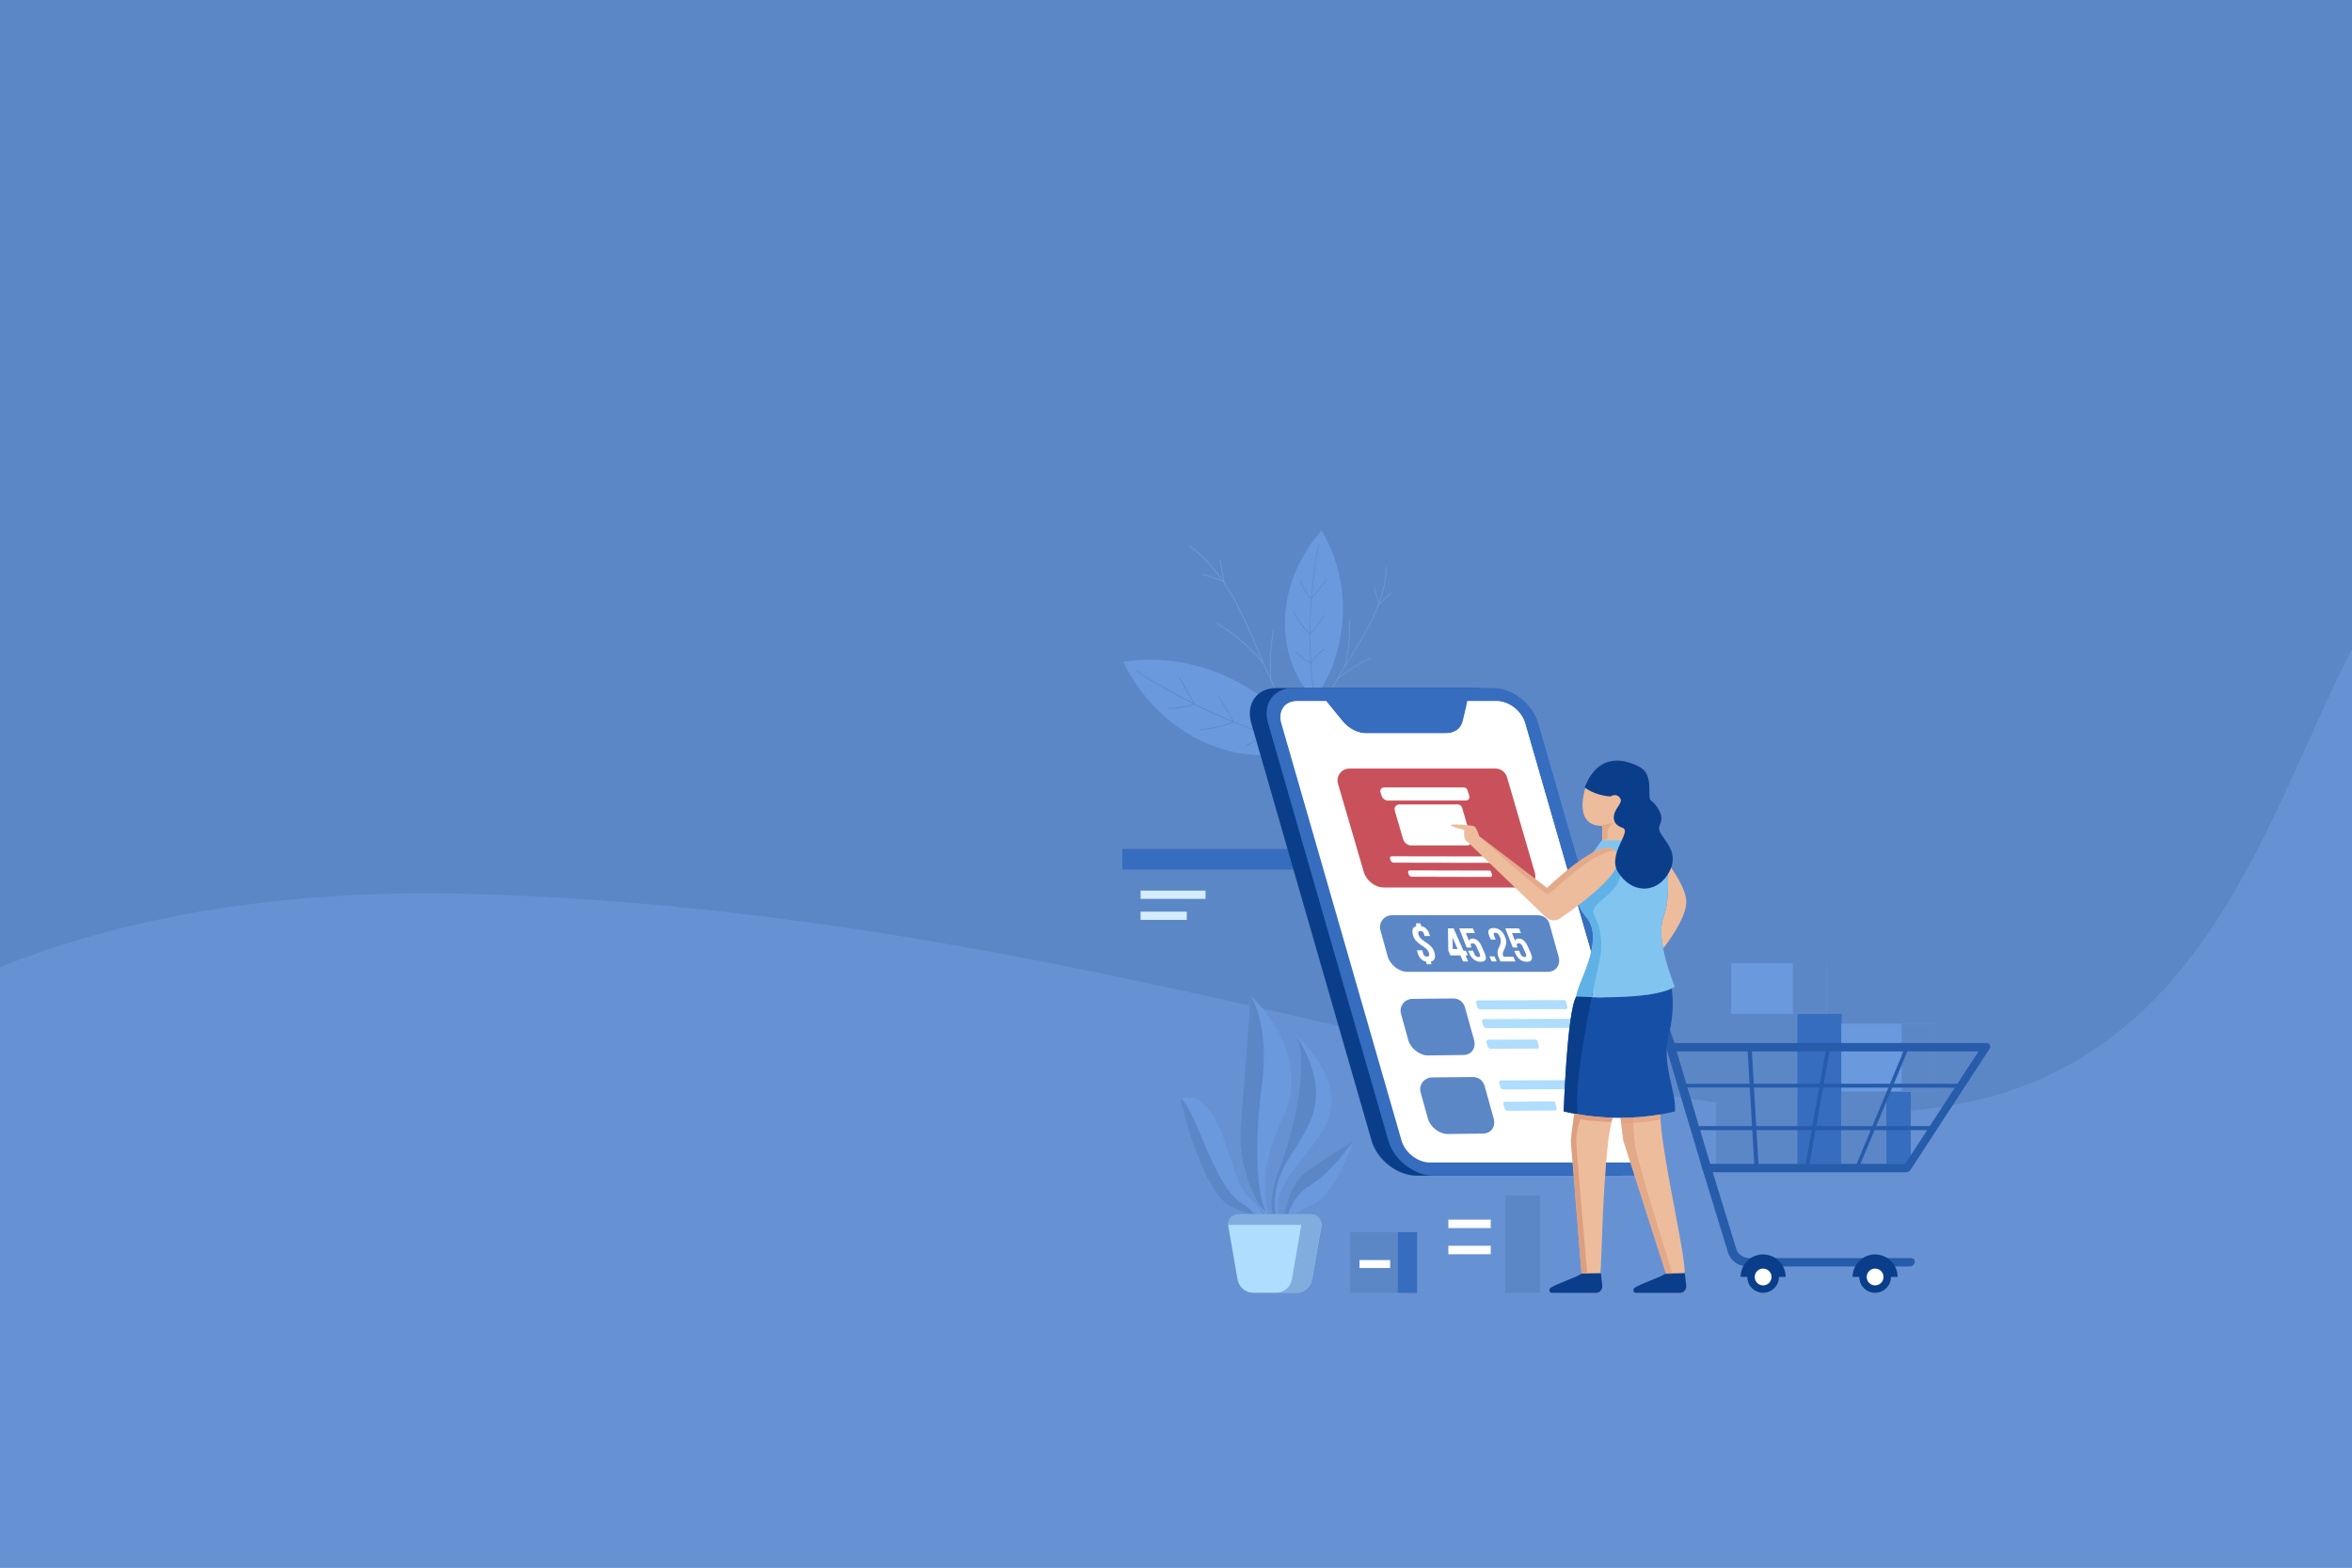 <?xml version="1.0" encoding="utf-8"?>
<!-- Generator: Adobe Illustrator 23.1.0, SVG Export Plug-In . SVG Version: 6.00 Build 0)  -->
<svg version="1.1" xmlns="http://www.w3.org/2000/svg" xmlns:xlink="http://www.w3.org/1999/xlink" x="0px" y="0px"
	 viewBox="0 0 750 500" style="enable-background:new 0 0 750 500;" xml:space="preserve">
<style type="text/css">
	.st0{clip-path:url(#SVGID_2_);fill:#5C87C7;}
	.st1{clip-path:url(#SVGID_2_);fill:#6692D4;}
	.st2{clip-path:url(#SVGID_2_);fill:none;}
	.st3{fill:#5C87C7;}
	.st4{fill:#6A99DE;}
	.st5{fill:#C04FCB;}
	.st6{fill:#366DBF;}
	.st7{fill:#D4ECFF;}
	.st8{fill:#275CAB;}
	.st9{fill:#0B3E8A;}
	.st10{fill:#FFFFFF;}
	.st11{fill:#C9515B;}
	.st12{fill:#AFDDFD;}
	.st13{fill:#EDBC9C;}
	.st14{fill:#164FA6;}
	.st15{fill:#81C4EF;}
	.st16{opacity:0.62;fill:#DD9F80;}
	.st17{fill:#60B1E6;}
	.st18{fill:#DD9F80;}
	.st19{opacity:0.56;fill:#5C87C7;}
</style>
<g id="BACKGROUND">
	<g>
		<defs>
			<rect id="SVGID_1_" y="0" width="750" height="500"/>
		</defs>
		<clipPath id="SVGID_2_">
			<use xlink:href="#SVGID_1_"  style="overflow:visible;"/>
		</clipPath>
		<rect y="0" class="st0" width="750" height="500"/>
		<path class="st1" d="M798.79,158.33c-66.91,16.43-59.87,154.96-156.13,189s-268.83-56.35-493.04-62.22s-272.35,135-279.39,142.04
			c-7.04,7.04,96.26,180.78,96.26,180.78l972-71.61L798.79,158.33z"/>
		<rect y="0" class="st2" width="750" height="500"/>
		<rect y="0" class="st2" width="750" height="500"/>
	</g>
</g>
<g id="OBJECTS">
	<g>
		<g>
			<g>
				<g>
					<g>
						<path class="st3" d="M394.21,229.49L394.21,229.49c-2.18-3.87-1.24-8.65-1.07-13.09c0.17-4.44-1.2-9.79-5.45-11.11
							c-2.14-0.67-4.89-0.28-6.21-2.09c-1.92-2.65,1.62-6.44,0.43-9.49c-0.82-2.11-3.45-2.77-5.17-4.25
							c-2.22-1.92-2.78-5.15-2.6-8.08c0.18-2.93,0.96-5.83,0.82-8.76c-0.13-2.93-1.47-6.09-4.19-7.21
							c5.35,1.01,10.77,2.04,15.66,4.43c4.89,2.38,9.28,6.32,10.98,11.48c1.16,3.51,1.31,7.84,4.37,9.91
							c1.9,1.29,4.36,1.25,6.65,1.42c2.29,0.17,4.84,0.8,5.99,2.79c1.25,2.16,0.27,4.94,0.85,7.37c0.76,3.18,3.94,5.07,6.08,7.55
							c3.56,4.13,4.19,10.3,2.28,15.4c-1.87,4.97-6.4,10.8-12.16,10.56C405.66,236.07,397.35,235.07,394.21,229.49z"/>
					</g>
					<g>
						<path class="st4" d="M405.43,216.82c-0.43-5.3-0.17-10.63,0.8-15.85c0.03-0.18-0.24-0.24-0.27-0.06
							c-0.93,5.06-1.21,10.21-0.84,15.34c-0.37-0.81-0.74-1.62-1.1-2.44c-4.12-9.31-7.62-18.97-13.26-27.51
							c-0.1-0.15-0.2-0.29-0.3-0.44c0-0.01,0-0.01,0-0.02c-0.42-2.4-0.84-4.8-1.27-7.2c-0.03-0.18-0.3-0.09-0.27,0.08
							c0.39,2.19,0.77,4.38,1.16,6.57c0,0,0,0,0,0c-0.01-0.04-0.03-0.08-0.07-0.1c-2.92-4.21-6.38-8.04-10.53-11.08
							c-0.14-0.11-0.33,0.1-0.19,0.21c4.06,2.97,7.4,6.65,10.25,10.71c-2-0.68-4-1.36-5.99-2.05c-0.17-0.06-0.23,0.22-0.06,0.27
							c2.11,0.72,4.22,1.44,6.33,2.16c2.87,4.16,5.25,8.7,7.36,13.27c1.83,3.96,3.49,8.01,5.21,12.03
							c-4.08-4.68-8.84-8.72-14.13-11.98c-0.15-0.09-0.28,0.16-0.13,0.25c5.42,3.34,10.29,7.52,14.43,12.36
							c0.03,0.04,0.07,0.05,0.11,0.04c2.25,5.23,4.61,10.41,7.58,15.28c2.97,4.87,6.55,9.38,10.98,13c0.14,0.11,0.33-0.09,0.19-0.21
							c-7.28-5.95-12.07-14.14-15.99-22.56C405.43,216.88,405.43,216.85,405.43,216.82z"/>
					</g>
				</g>
			</g>
			<g>
				<g>
					<g>
						<path class="st3" d="M413.43,215.17L413.43,215.17c1.49-3.14,4.97-4.69,7.88-6.58c2.92-1.89,5.72-5.18,4.65-8.49
							c-0.54-1.67-2.02-3.25-1.46-4.91c0.82-2.42,4.85-1.87,6.26-4c0.98-1.48,0.21-3.45,0.39-5.22c0.22-2.28,2.04-4.1,3.99-5.31
							c1.95-1.2,4.15-2.01,5.97-3.42c1.81-1.41,3.23-3.68,2.72-5.92c1.76,3.87,3.54,7.8,4.23,12c0.68,4.2,0.14,8.77-2.39,12.19
							c-1.72,2.32-4.42,4.37-4.36,7.26c0.03,1.79,1.17,3.35,2.09,4.89c0.92,1.54,1.67,3.46,0.92,5.08
							c-0.82,1.77-3.03,2.39-4.32,3.86c-1.69,1.92-1.46,4.8-2.08,7.29c-1.03,4.13-4.69,7.32-8.82,8.39
							c-4.02,1.04-9.78,0.78-12.22-3.01C414.39,225.45,411.28,219.69,413.43,215.17z"/>
					</g>
					<g>
						<path class="st4" d="M426.58,216.63c3.19-2.66,6.71-4.89,10.49-6.63c0.13-0.06,0.04-0.26-0.09-0.2
							c-3.65,1.68-7.07,3.82-10.18,6.37c0.35-0.6,0.7-1.2,1.06-1.8c4.09-6.82,8.69-13.41,11.6-20.86c0.05-0.13,0.1-0.26,0.15-0.39
							c0,0,0.01-0.01,0.01-0.01c1.34-1.35,2.68-2.7,4.03-4.05c0.1-0.1-0.08-0.23-0.17-0.13c-1.23,1.23-2.45,2.47-3.68,3.7
							c0,0,0,0,0,0c0.02-0.02,0.04-0.05,0.03-0.09c1.38-3.76,2.27-7.7,2.33-11.72c0-0.14-0.22-0.17-0.22-0.03
							c-0.07,3.93-0.92,7.72-2.22,11.37c-0.46-1.58-0.93-3.17-1.39-4.75c-0.04-0.14-0.24-0.05-0.2,0.09
							c0.49,1.67,0.98,3.34,1.47,5.01c-1.36,3.71-3.2,7.27-5.17,10.68c-1.71,2.95-3.54,5.84-5.34,8.75
							c1.15-4.71,1.59-9.58,1.29-14.42c-0.01-0.14-0.23-0.11-0.22,0.03c0.31,4.97-0.17,9.96-1.4,14.79c-0.01,0.04,0,0.07,0.02,0.09
							c-2.33,3.79-4.57,7.63-6.35,11.73c-1.78,4.09-3.05,8.41-3.36,12.87c-0.01,0.14,0.21,0.17,0.22,0.03
							c0.52-7.33,3.6-14.08,7.21-20.38C426.54,216.65,426.56,216.65,426.58,216.63z"/>
					</g>
				</g>
			</g>
			<g>
				<g>
					<g>
						<path class="st5" d="M391.45,235.54"/>
					</g>
					<g>
						<path class="st4" d="M382.25,235.89L382.25,235.89c-10.35-5.2-18.91-14.18-24.11-24.81c11.04-1.71,22.64-0.05,33.02,4.71
							c8.19,3.76,16.28,9.61,21.92,16.95c7.04,9.14-11.49,8.36-15.87,7.77C392.05,239.82,386.97,238.26,382.25,235.89z"/>
					</g>
					<path class="st3" d="M417.71,238.17c-4.71-1.19-9.38-2.58-13.99-4.15c-1.37-2.06-2.41-4.28-3.11-6.69
						c-0.04-0.15-0.25-0.06-0.21,0.09c0.68,2.34,1.67,4.48,2.97,6.48c-3.35-1.15-6.67-2.4-9.95-3.75c-1.43-2.72-2.97-5.36-4.62-7.93
						c-0.08-0.13-0.26,0.02-0.18,0.15c1.6,2.48,3.08,5.02,4.47,7.64c-4.08-1.68-8.1-3.52-12.06-5.49c-1.58-2.76-3.16-5.52-4.74-8.28
						c-0.08-0.13-0.26,0.02-0.18,0.15c1.52,2.65,3.03,5.3,4.55,7.95c-6.15-3.09-12.16-6.52-17.97-10.31
						c-0.12-0.08-0.26,0.11-0.14,0.19c5.86,3.81,11.91,7.27,18.11,10.38c-2.62,0.75-5.28,1.15-7.99,1.22
						c-0.15,0-0.12,0.25,0.03,0.24c2.82-0.08,5.57-0.51,8.28-1.3c3.94,1.96,7.93,3.79,11.99,5.46c-3.3,1.33-6.72,2.12-10.24,2.39
						c-0.15,0.01-0.12,0.25,0.03,0.24c3.63-0.28,7.14-1.11,10.53-2.5c0.02,0.01,0.04,0.02,0.06,0.02c3.31,1.36,6.65,2.62,10.03,3.78
						c-1.91,1.39-3.93,2.56-6.06,3.51c-0.14,0.06-0.05,0.29,0.09,0.23c2.21-0.98,4.29-2.19,6.26-3.64c4.62,1.58,9.3,2.97,14.03,4.16
						C417.83,238.45,417.86,238.2,417.71,238.17z"/>
				</g>
			</g>
			<g>
				<g>
					<g>
						<path class="st5" d="M413.04,202.63"/>
					</g>
					<g>
						<path class="st4" d="M409.87,195.63L409.87,195.63c0.74-9.63,4.98-19.06,11.54-26.43c4.8,7.98,7.18,17.45,6.78,26.96
							c-0.32,7.5-2.28,15.59-6.16,22.26c-4.83,8.31-10.07-6.23-11.01-9.79C409.93,204.43,409.53,200.02,409.87,195.63z"/>
					</g>
					<path class="st3" d="M419.3,223.71c-0.57-4.01-0.97-8.05-1.21-12.11c1.16-1.71,2.54-3.21,4.18-4.51
						c0.1-0.08-0.04-0.21-0.14-0.13c-1.59,1.26-2.93,2.71-4.06,4.34c-0.17-2.95-0.25-5.9-0.25-8.86c1.65-1.96,3.2-3.98,4.66-6.06
						c0.07-0.11-0.1-0.2-0.17-0.09c-1.41,2.01-2.9,3.96-4.49,5.86c0.01-3.67,0.16-7.36,0.43-11.03c1.63-2.09,3.26-4.18,4.89-6.27
						c0.08-0.1-0.09-0.19-0.17-0.09c-1.56,2.01-3.13,4.01-4.69,6.02c0.44-5.72,1.2-11.44,2.28-17.12c0.02-0.12-0.17-0.17-0.19-0.04
						c-1.09,5.72-1.85,11.48-2.29,17.24c-1.4-1.79-2.55-3.71-3.46-5.78c-0.05-0.11-0.23-0.01-0.18,0.1
						c0.95,2.15,2.15,4.14,3.62,5.98c-0.27,3.66-0.42,7.32-0.43,10.97c-2.06-2.13-3.76-4.51-5.08-7.14
						c-0.06-0.11-0.23-0.01-0.18,0.1c1.36,2.71,3.11,5.16,5.25,7.33c0,0.02,0,0.03,0,0.05c0,2.98,0.08,5.96,0.25,8.93
						c-1.68-1.04-3.21-2.22-4.62-3.57c-0.09-0.09-0.23,0.05-0.15,0.14c1.46,1.39,3.04,2.62,4.78,3.68
						c0.24,4.06,0.65,8.11,1.22,12.14C419.12,223.89,419.32,223.84,419.3,223.71z"/>
				</g>
			</g>
		</g>
		<g>
			<path class="st3" d="M440.09,255.88h-72.94c-5.13,0-9.29,4.16-9.29,9.29V293c0,5.13,4.16,9.29,9.29,9.29h72.94
				c5.13,0,9.29-4.16,9.29-9.29v-27.84C449.38,260.04,445.22,255.88,440.09,255.88z"/>
			<rect x="357.87" y="270.77" class="st6" width="91.51" height="6.57"/>
			<g>
				<rect x="363.7" y="284.05" class="st7" width="20.72" height="2.63"/>
				<rect x="363.7" y="290.76" class="st7" width="14.74" height="2.63"/>
			</g>
		</g>
		<g>
			<g>
				<rect x="547.21" y="323.36" class="st3" width="40.04" height="47.89"/>
				<rect x="573.14" y="323.36" class="st6" width="14.11" height="47.89"/>
			</g>
			<g>
				<rect x="587.14" y="348.1" class="st3" width="22.17" height="23.15"/>
				<rect x="601.5" y="348.1" class="st6" width="7.81" height="23.15"/>
			</g>
			<g>
				<rect x="552.02" y="307.2" class="st4" width="30.39" height="16.14"/>
				<rect x="571.7" y="307.2" class="st3" width="10.71" height="16.14"/>
			</g>
			<g>
				<rect x="587.14" y="326.51" class="st4" width="29.68" height="21.63"/>
				<rect x="606.36" y="326.51" class="st3" width="10.46" height="21.63"/>
			</g>
			<g>
				<g>
					<path class="st8" d="M532.73,335.57c-0.49,0-0.91-0.26-1.06-0.73l-3.2-9.38c-1.48-4.36-5.45-7.06-10.36-7.06h-11.18
						c-0.74,0-1.24-0.6-1.1-1.34c0.13-0.74,0.84-1.34,1.58-1.34h11.18c5.91,0,10.7,3.26,12.49,8.51l3.2,9.38
						c0.22,0.66-0.18,1.47-0.9,1.81C533.16,335.52,532.94,335.57,532.73,335.57z"/>
					<path class="st8" d="M634.53,333.29c-0.18-0.39-0.56-0.63-1.02-0.63h-100.5c-0.46,0-0.93,0.24-1.25,0.63
						c-0.32,0.39-0.43,0.88-0.31,1.29l11.48,38.53c0.14,0.47,0.56,0.77,1.08,0.77h63.87c0.52,0,1.04-0.3,1.35-0.77l25.14-38.53
						C634.65,334.16,634.7,333.68,634.53,333.29z M615.36,359.15h-17.08l5.1-12.25l19.97,0.01L615.36,359.15z M597.06,359.15h-17.88
						l2.18-12.27l20.81,0.01L597.06,359.15z M538.09,346.86l19.88,0.01l0.71,12.28h-16.93L538.09,346.86z M559.31,346.87l20.79,0.01
						l-2.18,12.27h-17.9L559.31,346.87z M559.24,345.64l-0.6-10.3h23.51l-1.83,10.3L559.24,345.64z M577.7,360.43l-1.91,10.76
						h-15.06l-0.63-10.76H577.7z M578.95,360.43h17.58l-4.48,10.76h-15.01L578.95,360.43z M581.57,345.64l1.83-10.3h23.57
						l-4.29,10.3L581.57,345.64z M557.3,335.35l0.6,10.3l-20.17,0l-3.07-10.3H557.3z M542.13,360.43h16.63l0.63,10.76h-14.04
						L542.13,360.43z M607.51,371.19h-14.23l4.48-10.76h16.78L607.51,371.19z M624.18,345.64l-20.27,0l4.29-10.3h22.71
						L624.18,345.64z"/>
					<path class="st8" d="M609,403.94h-51.55c-3.18,0-5.74-1.88-6.52-4.78l-8.13-26.54c-0.2-0.67,0.42-1.64,1.15-1.96
						c0.73-0.32,1.23,0.02,1.43,0.69l8.19,26.68c0,0.01,0.01,0.02,0.01,0.03c0.52,1.95,2.22,3.2,4.35,3.2h51.55
						c0.74,0,1.24,0.6,1.1,1.34C610.45,403.34,609.74,403.94,609,403.94z"/>
				</g>
				<g>
					<path class="st9" d="M569.4,407.25c-0.01-3.96-3.22-7.16-7.18-7.16c-3.96,0-7.17,3.2-7.18,7.16H569.4z"/>
					<path class="st9" d="M567.27,407.27c0,2.79-2.26,5.05-5.05,5.05c-2.79,0-5.05-2.26-5.05-5.05c0-2.79,2.26-5.05,5.05-5.05
						C565.01,402.22,567.27,404.48,567.27,407.27z"/>
					<path class="st10" d="M562.22,409.96c-1.48,0-2.68-1.2-2.68-2.68c0-1.48,1.2-2.68,2.68-2.68c1.48,0,2.68,1.2,2.68,2.68
						C564.9,408.75,563.7,409.96,562.22,409.96z"/>
				</g>
				<g>
					<path class="st9" d="M605.11,407.25c-0.01-3.96-3.22-7.16-7.18-7.16c-3.96,0-7.17,3.2-7.18,7.16H605.11z"/>
					<path class="st9" d="M602.98,407.27c0,2.79-2.26,5.05-5.05,5.05s-5.05-2.26-5.05-5.05c0-2.79,2.26-5.05,5.05-5.05
						S602.98,404.48,602.98,407.27z"/>
					<path class="st10" d="M597.93,409.96c-1.48,0-2.68-1.2-2.68-2.68c0-1.48,1.2-2.68,2.68-2.68c1.48,0,2.68,1.2,2.68,2.68
						C600.61,408.75,599.41,409.96,597.93,409.96z"/>
				</g>
			</g>
		</g>
		<g>
			<g>
				<path class="st9" d="M523.49,363.77l-38.35-133.13c-1.78-6.18-8.24-11.2-14.42-11.2h-63.75c-6.18,0-9.75,5.01-7.97,11.2
					l38.35,133.13c1.78,6.18,8.24,11.2,14.42,11.2h63.75C521.71,374.96,525.27,369.95,523.49,363.77z"/>
				<g>
					<g>
						<g>
							<g>
								<path class="st6" d="M476.08,219.44h-63.75c-6.18,0-9.75,5.01-7.97,11.2l38.35,133.13c1.78,6.18,8.24,11.2,14.42,11.2h63.75
									c6.18,0,9.75-5.01,7.97-11.2L490.5,230.64C488.72,224.46,482.26,219.44,476.08,219.44z"/>
							</g>
						</g>
					</g>
					<path class="st10" d="M477.29,223.64h-9.35l-1.53,6.38c-0.57,2.38-2.62,3.88-5.31,3.88h-25.45c-2.7,0-5.6-1.49-7.55-3.88
						l-5.2-6.38h-9.35c-3.86,0-6.1,3.14-4.98,7l38.35,133.13c1.11,3.86,5.16,7,9.02,7h63.75c3.86,0,6.1-3.14,4.98-7L486.3,230.64
						C485.19,226.78,481.15,223.64,477.29,223.64z"/>
					<g>
						<path class="st10" d="M412.21,224.97h9.35l5.2,6.38c1.95,2.38,4.85,3.88,7.55,3.88h25.45c2.02,0,3.68-0.84,4.62-2.26
							c-0.9,0.6-2.02,0.94-3.29,0.94h-25.45c-2.7,0-5.6-1.49-7.55-3.88l-5.2-6.38h-9.35c-2,0-3.55,0.85-4.44,2.19
							C409.93,225.28,410.99,224.97,412.21,224.97z"/>
						<path class="st10" d="M524.66,363.77L486.3,230.64c-1.11-3.86-5.16-7-9.02-7h-9.35l-0.32,1.33h8.35c3.86,0,7.91,3.14,9.02,7
							l38.36,133.13c0.54,1.86,0.29,3.55-0.54,4.81C524.61,368.71,525.42,366.41,524.66,363.77z"/>
					</g>
					<path class="st11" d="M485.89,283.05h-44.68c-2.71,0-5.54-2.2-6.32-4.91l-8.23-28.18c-0.7-2.42,1.12-4.83,3.64-4.83h46.61
						c1.69,0,3.17,1.12,3.64,2.74l8.83,30.28C490.17,280.85,488.6,283.05,485.89,283.05z"/>
					<g>
						<path class="st10" d="M467.78,269.65h-17.82c-1.08,0-2.21-0.88-2.52-1.96l-2.69-9.21c-0.28-0.94,0.43-1.89,1.41-1.89
							l18.66-0.02c0.65,0,1.23,0.43,1.42,1.06l2.93,10.06C469.49,268.77,468.86,269.65,467.78,269.65z"/>
						<path class="st10" d="M467.42,255.32l-24.89,0.01c-0.84,0-1.72-0.68-1.96-1.52l-0.38-1.16c-0.22-0.75,0.35-1.5,1.13-1.5
							l25.49-0.01c0.52,0,0.98,0.35,1.13,0.85l0.57,1.81C468.74,254.64,468.26,255.32,467.42,255.32z"/>
					</g>
					<path class="st3" d="M493.5,309.95h-44.68c-2.71,0-5.54-2.2-6.32-4.91l-2.3-8.3c-0.7-2.42,1.12-4.83,3.64-4.83h46.61
						c1.69,0,3.17,1.12,3.64,2.74l2.9,10.4C497.77,307.75,496.2,309.95,493.5,309.95z"/>
					<path class="st3" d="M466.53,336.49l-11.15,0.13c-2.71,0-5.54-2.2-6.32-4.91l-2.3-8.3c-0.7-2.42,1.12-4.83,3.64-4.83
						l13.08-0.13c1.69,0,3.17,1.12,3.64,2.74l2.9,10.4C470.8,334.29,469.23,336.49,466.53,336.49z"/>
					<path class="st12" d="M499.25,321.85l-27.18,0.1c-0.43,0-0.88-0.35-1.01-0.78l-0.37-1.33c-0.11-0.39,0.18-0.77,0.58-0.77
						l27.49-0.1c0.27,0,0.51,0.18,0.58,0.44l0.46,1.66C499.93,321.5,499.68,321.85,499.25,321.85z"/>
					<path class="st12" d="M501.14,327.82l-27.18,0.1c-0.43,0-0.88-0.35-1.01-0.78l-0.37-1.33c-0.11-0.39,0.18-0.77,0.58-0.77
						l27.49-0.1c0.27,0,0.51,0.18,0.58,0.44l0.46,1.66C501.82,327.47,501.57,327.82,501.14,327.82z"/>
					<path class="st3" d="M472.79,361.55l-11.15,0.13c-2.71,0-5.54-2.2-6.32-4.91l-2.3-8.3c-0.7-2.42,1.12-4.83,3.64-4.83
						l13.08-0.13c1.69,0,3.17,1.12,3.64,2.74l2.9,10.4C477.06,359.35,475.5,361.55,472.79,361.55z"/>
					<path class="st12" d="M506.59,347.36l-27.18,0.1c-0.43,0-0.88-0.35-1.01-0.78l-0.37-1.33c-0.11-0.39,0.18-0.77,0.58-0.77
						l27.49-0.1c0.27,0,0.51,0.18,0.58,0.44l0.46,1.66C507.27,347.01,507.02,347.36,506.59,347.36z"/>
					<path class="st12" d="M495.81,354.18l-15.04,0.09c-0.43,0-0.88-0.35-1.01-0.78l-0.37-1.33c-0.11-0.39,0.18-0.77,0.58-0.77
						l15.35-0.09c0.27,0,0.51,0.18,0.58,0.44l0.46,1.66C496.49,353.83,496.24,354.18,495.81,354.18z"/>
					<path class="st12" d="M490.16,334.44l-14.8,0.05c-0.43,0-0.88-0.35-1.01-0.78l-0.37-1.33c-0.11-0.39,0.18-0.77,0.58-0.77
						l15.11-0.05c0.27,0,0.51,0.18,0.58,0.44l0.46,1.66C490.84,334.09,490.59,334.44,490.16,334.44z"/>
				</g>
			</g>
			<path class="st10" d="M479.65,275.2l-35.25-0.06c-0.41,0-0.84-0.33-0.96-0.74l-0.19-0.57c-0.11-0.37,0.17-0.73,0.55-0.73
				l35.54,0.06c0.26,0,0.48,0.17,0.55,0.41l0.28,0.88C480.3,274.87,480.06,275.2,479.65,275.2z"/>
			<g>
				<path class="st13" d="M518.05,344.12c0.42-1.25,1.2-2.63,1.8-4.22h-14.96c-2.9,12.57-3.96,23.92-3.96,23.92l3.4,42.38l6,0.07
					c0.5-5.86,0.59-24.75,2.41-41.54C513.7,355.8,516.8,347.85,518.05,344.12z"/>
				<g>
					<path class="st13" d="M529.92,344.12c0.31-1.18,0.55-2.63,0.75-4.22h-14.96c0.2,12.57,1.95,23.92,1.95,23.92l13.62,42.52
						l5.88-0.25c0.51-4.1-4.7-26.07-7.04-42.97C528.9,354.33,529.25,346.69,529.92,344.12z"/>
					<path class="st9" d="M537.25,406.08l0.47,4.08c0,1.2-0.87,2.17-1.95,2.17h-14.16c-0.76,0-1.06-1.1-0.42-1.56
						c1.87-1.34,8.06-3.27,10.02-4.61L537.25,406.08z"/>
				</g>
				<path class="st13" d="M530.35,302.52c-0.7-3.64-0.93-7.32,0.07-9.86c1.79-4.51,1.79-12.49,0.88-18.1
					c2.76,3.64,5.77,8.31,6.35,12.07C538.33,291.05,533.9,297.88,530.35,302.52z"/>
				<path class="st14" d="M534.1,354.5c-5.8,1.35-11.73,2.02-17.65,2.02c-5.14,0-10.27-0.51-15.33-1.52l-2.49-0.5
					c0,0,1.04-31.87,4.02-36.67c0,0,21.91,1.44,30.43-2.59c0.43,3.3,0.65,8.52-0.88,14.35C529.61,339.45,534.62,347.93,534.1,354.5z
					"/>
				<path class="st15" d="M510.83,267.95c0,0-4.28,5.67-5.84,8.87c-1.29,2.66-5.19,8.56,0.91,15.83c6.1,7.27-3.24,21.54-3.24,25.17
					c0,0,23.75,1.56,31.4-3.11c0,0-6.36-15.18-3.63-22.06c2.72-6.88,1.3-21.8-1.17-24.13C526.79,266.18,510.83,267.95,510.83,267.95
					z"/>
				<path class="st13" d="M505.69,250.84c0,0-4.54,12.59,5.2,12.58V268h8.66V251.8c0,0-6.94-2.76-7.14-2.76
					S505.69,250.84,505.69,250.84z"/>
				<path class="st16" d="M510.98,267.77h1.6c-0.03-1.58,0.01-3.03,0.23-3.37c0.53-0.81,1.52-2.08,1.52-2.08
					c-0.63,0.32-3.34,0.79-3.34,0.79V267.77z"/>
				<path class="st9" d="M503.09,355.36c-1.04-8.55,2.25-26.46,4.76-38.63l-5.19,1.09c-2.98,4.8-4.02,36.68-4.02,36.68l2.49,0.5
					C501.78,355.13,502.43,355.25,503.09,355.36z"/>
				<path class="st17" d="M515.07,282.88c3.07-4.11,1.38-9.04,1.38-9.04l-11.17,2.42c-0.1,0.19-0.2,0.38-0.29,0.56
					c-1.29,2.66-5.19,8.56,0.91,15.83s-3.24,21.54-3.24,25.17c0,0,1.96,0.13,4.92,0.2c1.38-6.76,2.58-12.01,2.8-13.37
					c0.65-3.96-0.11-9.23-1.92-12.52C506.64,288.85,512,286.99,515.07,282.88z"/>
				<path class="st13" d="M468.03,268.56l24.76,23.83c1.24,1.31,3.24,1.53,4.72,0.51c6.82-4.71,24.68-17.49,16.64-22.18
					c-4.9-2.86-20.83,12.49-20.83,12.49l-21.64-16.52c0,0-0.8-2.74-1.59-3.14c-0.79-0.4-8-0.91-7.46-0.32
					c0.54,0.59,4.3,1.48,4.3,1.48S466.46,268.01,468.03,268.56z"/>
				<path class="st16" d="M514.88,271.22c-0.21-0.18-0.45-0.34-0.73-0.5c-4.9-2.86-20.83,12.49-20.83,12.49l-21.64-16.52
					c0,0,20.31,18.43,21.84,18.43C494.93,285.11,507.17,271.71,514.88,271.22z"/>
				<path class="st9" d="M513.55,254.02c0,0,1.93-1.3,3.13,0.63c0.72,1.15-0.92,2.55-1.65,4.22c-0.73,1.67-0.89,4.05,2.34,5.14
					c3.23,1.09-5.01,8.42-1.39,14.19c4.2,6.7,11.75,6.85,15.66,0.96c3.91-5.89,0.42-9.62-1.56-12.54c-1.98-2.92-0.56-3-0.3-5.29
					c0.26-2.29-2.21-5.34-3.4-6.06c-1.2-0.73,1.09-8.07-3.29-10.51c-4.38-2.45-13.29-5.22-17.77,6.39
					C505.33,251.13,508.31,253.69,513.55,254.02z"/>
				<path class="st9" d="M510.48,406.08l0.47,4.08c0,1.2-0.87,2.17-1.95,2.17h-14.16c-0.76,0-1.06-1.1-0.42-1.56
					c1.87-1.34,8.06-3.27,10.02-4.61L510.48,406.08z"/>
				<path class="st16" d="M533.3,406.24l-2.03,0.08l-13.62-42.51c0,0-0.44-2.85-0.9-7.29c1.35-0.01,2.71-0.05,4.06-0.12
					c0,2.82,0.14,6.8,0.87,10.43C522.74,372.14,531.27,399.71,533.3,406.24z"/>
				<path class="st16" d="M529.51,356.91c-3.65,1.15-10.12,1.33-12.51,1.36c-0.09-0.79-0.15-0.81-0.25-1.75
					c4.23-0.02,8.46-0.38,12.66-1.08C529.44,356.19,529.45,356.12,529.51,356.91z"/>
				<path class="st18" d="M503.98,356.98c0,0-1.47,3.62-1.34,7.37c0.11,3.16,2.7,32.63,3.51,41.86l-1.84-0.02l-3.4-42.38
					c0,0,0.32-3.45,1.1-8.65c4.03,0.76,8.11,1.2,12.19,1.31c-0.12,0.45-0.22,0.92-0.33,1.39
					C511.52,357.75,505.49,357.41,503.98,356.98z"/>
			</g>
			<path class="st10" d="M475.23,279.69l-25.07-0.06c-0.41,0-0.84-0.33-0.96-0.74l-0.19-0.57c-0.11-0.37,0.17-0.73,0.55-0.73
				l25.36,0.06c0.26,0,0.48,0.17,0.55,0.41l0.28,0.88C475.88,279.36,475.64,279.69,475.23,279.69z"/>
			<g>
				<path class="st10" d="M451.69,295.37l-0.23-0.86h1.49l0.23,0.86c1.36,0.26,2.29,1.26,2.71,2.82l0.1,0.36h-1.72l-0.13-0.48
					c-0.22-0.83-0.64-1.14-1.22-1.14c-0.58,0-0.82,0.31-0.6,1.14c0.65,2.38,4.23,2.49,5.12,5.8c0.43,1.57,0.02,2.58-1.19,2.84
					l0.23,0.84H455l-0.23-0.84c-1.38-0.26-2.31-1.27-2.74-2.84l-0.22-0.79h1.72l0.25,0.91c0.22,0.83,0.67,1.12,1.25,1.12
					c0.58,0,0.86-0.3,0.64-1.12c-0.65-2.38-4.23-2.49-5.12-5.8C450.12,296.64,450.5,295.65,451.69,295.37z"/>
			</g>
			<g>
				<path class="st10" d="M461.84,303.22l-0.12-7.12h1.81l3.13,7.12h0.78l0.66,1.5h-0.78l0.84,1.91h-1.62l-0.84-1.91h-3.19
					L461.84,303.22z M464.79,302.69l-1.62-3.67l0.07,3.67H464.79z"/>
				<path class="st10" d="M469.69,303.23l0.43,0.98c0.33,0.75,0.78,1.02,1.31,1.02c0.53,0,0.74-0.27,0.41-1.02l-1.02-2.32
					c-0.33-0.75-0.79-1.04-1.31-1.04c-0.53,0-0.73,0.29-0.4,1.04l0.14,0.32h-1.56l-2.39-6.11h4.36l0.66,1.5h-2.87l0.97,2.51
					c0.08-0.5,0.44-0.77,1.11-0.77c1.22,0,2.21,0.86,2.9,2.41l1.03,2.35c0.74,1.69,0.32,2.65-1.3,2.65c-1.62,0-2.89-0.96-3.63-2.65
					l-0.38-0.87H469.69z"/>
				<path class="st10" d="M476.55,305.04l0.7,1.59h-1.59l-0.7-1.59H476.55z"/>
				<path class="st10" d="M476.85,297.49c-0.53,0-0.73,0.29-0.4,1.04l0.5,1.13h-1.56l-0.45-1.02c-0.74-1.68-0.32-2.65,1.3-2.65
					s2.89,0.96,3.63,2.65c1.46,3.31-1.29,4.54-0.53,6.27c0.03,0.08,0.07,0.15,0.11,0.23h3.13l0.66,1.5h-4.78l-0.57-1.29
					c-1.36-3.1,1.69-3.61,0.35-6.65C477.82,297.74,477.37,297.49,476.85,297.49z"/>
				<path class="st10" d="M484.4,303.23l0.43,0.98c0.33,0.75,0.78,1.02,1.31,1.02c0.53,0,0.74-0.27,0.41-1.02l-1.02-2.32
					c-0.33-0.75-0.79-1.04-1.31-1.04c-0.53,0-0.73,0.29-0.4,1.04l0.14,0.32h-1.56L480,296.1h4.36l0.66,1.5h-2.87l0.97,2.51
					c0.08-0.5,0.44-0.77,1.11-0.77c1.22,0,2.21,0.86,2.9,2.41l1.03,2.35c0.74,1.69,0.32,2.65-1.3,2.65c-1.62,0-2.89-0.96-3.63-2.65
					l-0.38-0.87H484.4z"/>
			</g>
		</g>
		<g>
			<g>
				<path class="st4" d="M402.05,387.72c-1.05-0.96-2.84,0.5-9.48-2.86c-9.67-4.89-16.24-34.52-16.24-34.52
					c13.57-4.04,15.76,26.6,21.64,31.28c2.65,2.12,4.02,4.28,4.72,6.03L402.05,387.72z"/>
				<path class="st3" d="M381.52,358.84c3.74,8.6,8.41,21.37,14.5,24.98c1.7,1.01,2.99,2.21,3.98,3.42
					c-1.39-0.12-3.6-0.45-7.43-2.39c-9.67-4.89-16.24-34.52-16.24-34.52S377.79,350.24,381.52,358.84z"/>
			</g>
			<g>
				<path class="st4" d="M407.56,388.19h-1.51c-0.98-2.49-1.29-7.17,1.98-15.76c6.06-15.9,9.12-36.52,4.89-42.59
					c0,0,14.46,12.32,11.17,25.14C421.02,367.02,405.48,375.03,407.56,388.19z"/>
				<path class="st3" d="M406.95,388.19h-0.89c-0.98-2.49-1.29-7.17,1.98-15.76c6.06-15.9,9.12-36.52,4.89-42.59
					c0,0,9.55,12.69,5.92,24.84C415.28,366.69,404.26,372.93,406.95,388.19z"/>
			</g>
			<g>
				<path class="st4" d="M419.25,383.76c-5.06,2.46-7.22,4.1-8.63,6.17h-1.77c1.33-4.8,2.12-9.93,5.23-13.8
					c3.54-4.4,17.16-11.65,17.63-12.49C432.17,362.8,426.07,380.44,419.25,383.76z"/>
				<path class="st3" d="M410.4,388.58c-0.11,0.38-0.26,0.85-0.44,1.36h-1.12c1.33-4.8,2.12-9.93,5.23-13.8
					c3.54-4.4,17.16-11.65,17.63-12.49c0,0-6.61,9.92-13.97,14.45C412.47,381.33,411.07,386.13,410.4,388.58z"/>
			</g>
			<g>
				<path class="st4" d="M403.39,380.66c0.19,3.15,0.78,5.66,1.41,7.54h-1.05c-3.61-5.58-9.17-16.4-8.13-29.04
					c1.52-18.47,3.17-41.62,3.17-41.62s20.33,18.43,10.33,38.88C404.13,366.61,403.04,374.74,403.39,380.66z"/>
				<g>
					<path class="st3" d="M402.36,346.59c-2.06,15.3-2.09,32.44,1.2,39.69c-0.6-0.51-1.24-1.04-1.9-1.58
						c-3.31-6.03-6.89-15.17-6.04-25.54c1.52-18.47,3.17-41.62,3.17-41.62S405.04,326.67,402.36,346.59z"/>
				</g>
			</g>
			<path class="st12" d="M418.08,387.26h-23.14c-2.05,0-3.61,1.85-3.26,3.87l2.96,17.03c0.46,2.42,2.57,4.17,5.04,4.17h13.67
				c2.46,0,4.58-1.75,5.04-4.17l2.96-17.03C421.69,389.11,420.14,387.26,418.08,387.26z"/>
			<path class="st19" d="M421.38,390.54c0-0.13-0.01-0.25-0.02-0.37c-0.01-0.11-0.03-0.21-0.05-0.32c-0.03-0.12-0.06-0.23-0.1-0.35
				c-0.04-0.1-0.08-0.2-0.12-0.3c-0.05-0.11-0.1-0.21-0.16-0.31c-0.06-0.1-0.12-0.19-0.19-0.28c-0.07-0.09-0.13-0.18-0.2-0.26
				c-0.08-0.09-0.17-0.17-0.26-0.25c-0.08-0.07-0.15-0.14-0.24-0.2c-0.1-0.08-0.22-0.14-0.33-0.21c-0.08-0.05-0.16-0.1-0.25-0.14
				c-0.14-0.06-0.28-0.11-0.43-0.15c-0.08-0.02-0.15-0.06-0.23-0.07c-0.23-0.05-0.47-0.08-0.72-0.08h-6.43h-16.71
				c-1.9,0-3.37,1.58-3.3,3.42h23.29c-0.01,0.15,0,0.3-0.03,0.45l-2.96,17.03c-0.46,2.42-2.57,4.17-5.04,4.17h6.44
				c2.46,0,4.58-1.75,5.04-4.17l2.96-17.03c0.03-0.15,0.02-0.3,0.03-0.45h0.02C421.39,390.63,421.38,390.59,421.38,390.54z"/>
		</g>
		<g>
			<g>
				<rect x="461.85" y="388.99" class="st10" width="13.51" height="2.69"/>
				<rect x="461.85" y="397.33" class="st10" width="13.51" height="2.69"/>
				<rect x="479.95" y="381.26" class="st3" width="11.16" height="31.07"/>
			</g>
			<g>
				<rect x="430.48" y="392.97" class="st3" width="21.37" height="19.36"/>
				<rect x="433.51" y="401.89" class="st10" width="9.78" height="2.53"/>
				<rect x="445.75" y="392.97" class="st6" width="6.11" height="19.36"/>
			</g>
		</g>
	</g>
</g>
</svg>
